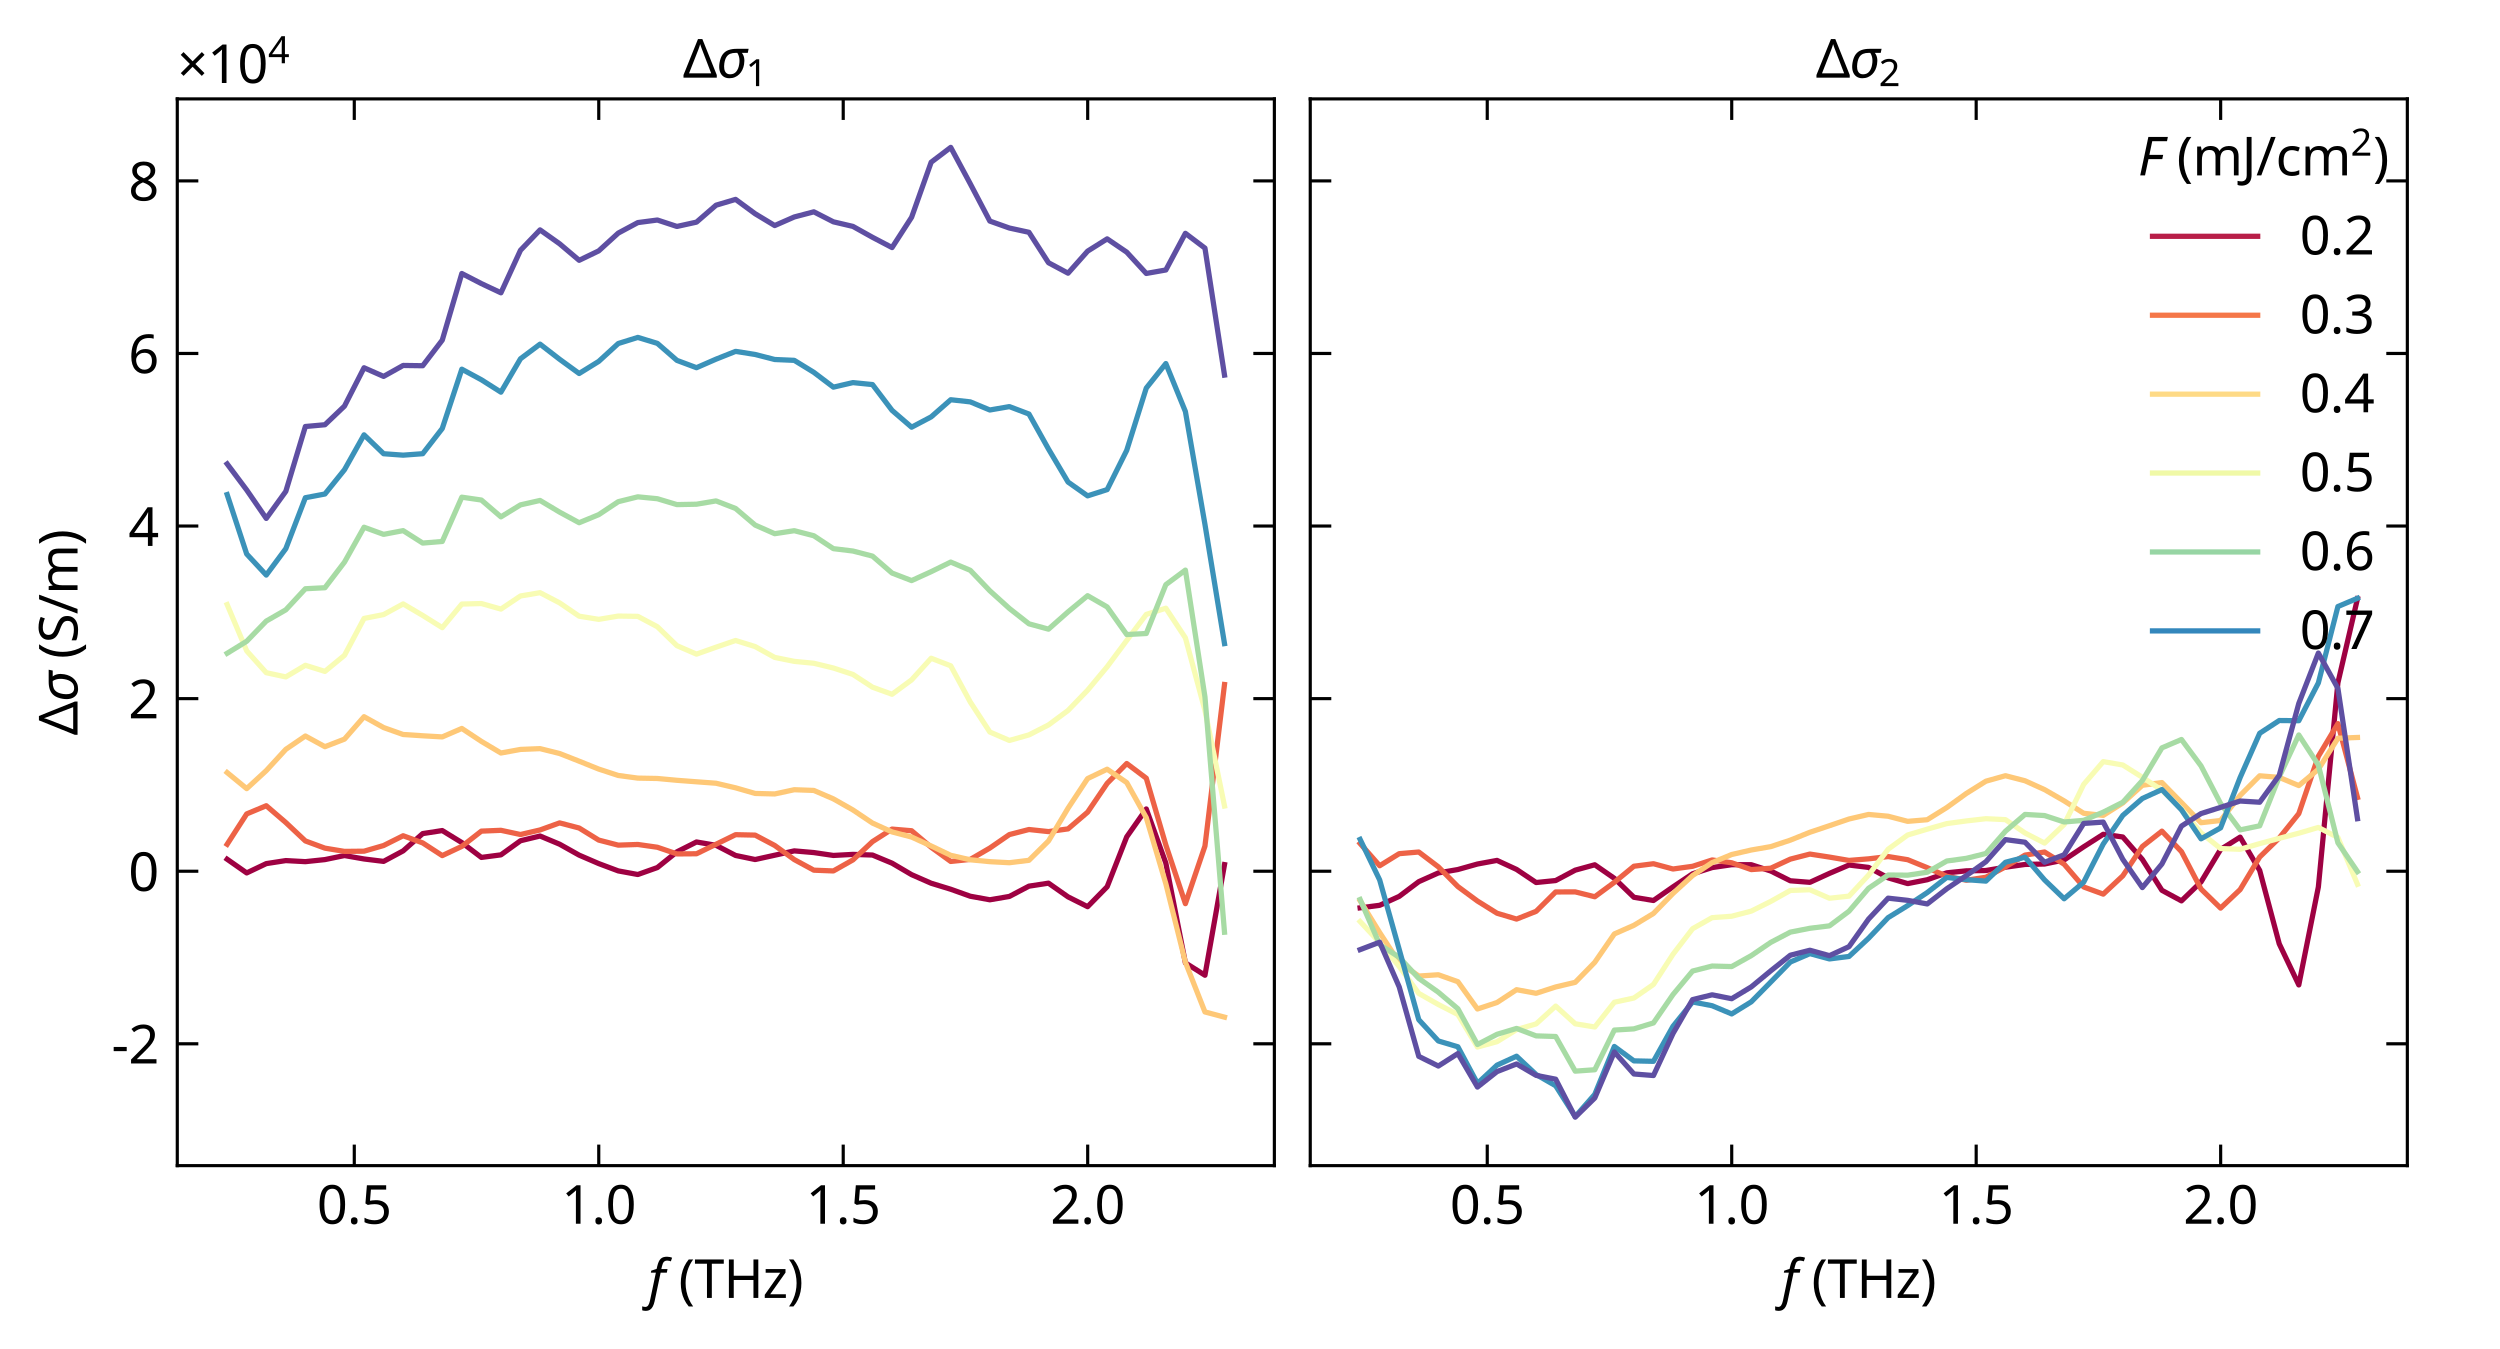 <?xml version="1.0" encoding="utf-8" standalone="no"?>
<!DOCTYPE svg PUBLIC "-//W3C//DTD SVG 1.1//EN"
  "http://www.w3.org/Graphics/SVG/1.1/DTD/svg11.dtd">
<svg xmlns:xlink="http://www.w3.org/1999/xlink" width="475.23pt" height="256.376pt" viewBox="0 0 475.23 256.376" xmlns="http://www.w3.org/2000/svg" version="1.1">
 <defs>
  <style type="text/css">*{stroke-linejoin: round; stroke-linecap: butt}</style>
 </defs>
 <g id="figure_1">
  <g id="patch_1">
   <path d="M -0 256.376 
L 475.23 256.376 
L 475.23 0 
L -0 0 
z
" style="fill: #ffffff"/>
  </g>
  <g id="axes_1">
   <g id="patch_2">
    <path d="M 33.7 221.576 
L 242.247 221.576 
L 242.247 18.8 
L 33.7 18.8 
z
" style="fill: #ffffff"/>
   </g>
   <g id="PolyCollection_1"/>
   <g id="PolyCollection_2"/>
   <g id="PolyCollection_3"/>
   <g id="PolyCollection_4"/>
   <g id="PolyCollection_5"/>
   <g id="PolyCollection_6"/>
   <g id="PolyCollection_7"/>
   <g id="matplotlib.axis_1">
    <g id="xtick_1">
     <g id="line2d_1">
      <defs>
       <path id="mf588aeb8e4" d="M 0 0 
L 0 -4 
" style="stroke: #000000; stroke-width: 0.6"/>
      </defs>
      <g>
       <use xlink:href="#mf588aeb8e4" x="67.346" y="221.576" style="stroke: #000000; stroke-width: 0.6"/>
      </g>
     </g>
     <g id="line2d_2">
      <defs>
       <path id="m8f66fd2e5d" d="M 0 0 
L 0 4 
" style="stroke: #000000; stroke-width: 0.6"/>
      </defs>
      <g>
       <use xlink:href="#m8f66fd2e5d" x="67.346" y="18.8" style="stroke: #000000; stroke-width: 0.6"/>
      </g>
     </g>
     <g id="text_1">
      <!-- $\mathdefault{0.5}$ -->
      <g transform="translate(60.246 232.676) scale(0.1 -0.1)">
       <defs>
        <path id="NotoSans-Regular-30" d="M 3347 2291 
Q 3347 1734 3264 1299 
Q 3181 864 2998 560 
Q 2816 256 2525 96 
Q 2234 -64 1824 -64 
Q 1312 -64 976 217 
Q 640 499 477 1027 
Q 314 1555 314 2291 
Q 314 3034 464 3558 
Q 614 4083 947 4361 
Q 1280 4640 1824 4640 
Q 2336 4640 2675 4361 
Q 3014 4083 3180 3558 
Q 3347 3034 3347 2291 
z
M 877 2291 
Q 877 1664 969 1248 
Q 1062 832 1270 624 
Q 1478 416 1824 416 
Q 2170 416 2378 621 
Q 2586 826 2682 1245 
Q 2778 1664 2778 2291 
Q 2778 2918 2682 3331 
Q 2586 3744 2378 3952 
Q 2170 4160 1824 4160 
Q 1478 4160 1270 3952 
Q 1062 3744 969 3331 
Q 877 2918 877 2291 
z
" transform="scale(0.016)"/>
        <path id="NotoSans-Regular-2e" d="M 461 346 
Q 461 582 576 678 
Q 691 774 851 774 
Q 1018 774 1136 678 
Q 1254 582 1254 346 
Q 1254 115 1136 12 
Q 1018 -90 851 -90 
Q 691 -90 576 12 
Q 461 115 461 346 
z
" transform="scale(0.016)"/>
        <path id="NotoSans-Regular-35" d="M 1760 2803 
Q 2227 2803 2572 2643 
Q 2918 2483 3107 2185 
Q 3296 1888 3296 1459 
Q 3296 986 3091 643 
Q 2886 301 2505 118 
Q 2125 -64 1587 -64 
Q 1235 -64 924 0 
Q 614 64 403 186 
L 403 717 
Q 634 576 963 496 
Q 1293 416 1594 416 
Q 1933 416 2185 521 
Q 2438 627 2579 848 
Q 2720 1069 2720 1402 
Q 2720 1850 2445 2090 
Q 2170 2330 1574 2330 
Q 1395 2330 1164 2298 
Q 934 2266 794 2234 
L 512 2413 
L 685 4570 
L 2976 4570 
L 2976 4058 
L 1165 4058 
L 1056 2733 
Q 1165 2752 1350 2777 
Q 1536 2803 1760 2803 
z
" transform="scale(0.016)"/>
       </defs>
       <use xlink:href="#NotoSans-Regular-30" transform="translate(0 0.5)"/>
       <use xlink:href="#NotoSans-Regular-2e" transform="translate(57.2 0.5)"/>
       <use xlink:href="#NotoSans-Regular-35" transform="translate(84 0.5)"/>
      </g>
     </g>
    </g>
    <g id="xtick_2">
     <g id="line2d_3">
      <g>
       <use xlink:href="#mf588aeb8e4" x="113.818" y="221.576" style="stroke: #000000; stroke-width: 0.6"/>
      </g>
     </g>
     <g id="line2d_4">
      <g>
       <use xlink:href="#m8f66fd2e5d" x="113.818" y="18.8" style="stroke: #000000; stroke-width: 0.6"/>
      </g>
     </g>
     <g id="text_2">
      <!-- $\mathdefault{1.0}$ -->
      <g transform="translate(106.718 232.676) scale(0.1 -0.1)">
       <defs>
        <path id="NotoSans-Regular-31" d="M 2272 0 
L 1722 0 
L 1722 3194 
Q 1722 3379 1725 3507 
Q 1728 3635 1734 3747 
Q 1741 3859 1747 3981 
Q 1645 3878 1561 3808 
Q 1478 3738 1350 3629 
L 864 3232 
L 570 3610 
L 1805 4570 
L 2272 4570 
L 2272 0 
z
" transform="scale(0.016)"/>
       </defs>
       <use xlink:href="#NotoSans-Regular-31" transform="translate(0 0.5)"/>
       <use xlink:href="#NotoSans-Regular-2e" transform="translate(57.2 0.5)"/>
       <use xlink:href="#NotoSans-Regular-30" transform="translate(84 0.5)"/>
      </g>
     </g>
    </g>
    <g id="xtick_3">
     <g id="line2d_5">
      <g>
       <use xlink:href="#mf588aeb8e4" x="160.289" y="221.576" style="stroke: #000000; stroke-width: 0.6"/>
      </g>
     </g>
     <g id="line2d_6">
      <g>
       <use xlink:href="#m8f66fd2e5d" x="160.289" y="18.8" style="stroke: #000000; stroke-width: 0.6"/>
      </g>
     </g>
     <g id="text_3">
      <!-- $\mathdefault{1.5}$ -->
      <g transform="translate(153.189 232.676) scale(0.1 -0.1)">
       <use xlink:href="#NotoSans-Regular-31" transform="translate(0 0.594)"/>
       <use xlink:href="#NotoSans-Regular-2e" transform="translate(57.2 0.594)"/>
       <use xlink:href="#NotoSans-Regular-35" transform="translate(84 0.594)"/>
      </g>
     </g>
    </g>
    <g id="xtick_4">
     <g id="line2d_7">
      <g>
       <use xlink:href="#mf588aeb8e4" x="206.761" y="221.576" style="stroke: #000000; stroke-width: 0.6"/>
      </g>
     </g>
     <g id="line2d_8">
      <g>
       <use xlink:href="#m8f66fd2e5d" x="206.761" y="18.8" style="stroke: #000000; stroke-width: 0.6"/>
      </g>
     </g>
     <g id="text_4">
      <!-- $\mathdefault{2.0}$ -->
      <g transform="translate(199.661 232.676) scale(0.1 -0.1)">
       <defs>
        <path id="NotoSans-Regular-32" d="M 3328 0 
L 307 0 
L 307 467 
L 1504 1677 
Q 1850 2022 2086 2291 
Q 2323 2560 2444 2819 
Q 2566 3078 2566 3386 
Q 2566 3763 2342 3958 
Q 2118 4154 1760 4154 
Q 1427 4154 1174 4038 
Q 922 3923 659 3718 
L 358 4096 
Q 538 4250 752 4371 
Q 966 4493 1219 4563 
Q 1472 4634 1760 4634 
Q 2189 4634 2496 4486 
Q 2803 4339 2972 4067 
Q 3142 3795 3142 3418 
Q 3142 3059 2995 2745 
Q 2848 2432 2585 2128 
Q 2323 1824 1971 1478 
L 1018 538 
L 1018 512 
L 3328 512 
L 3328 0 
z
" transform="scale(0.016)"/>
       </defs>
       <use xlink:href="#NotoSans-Regular-32" transform="translate(0 0.5)"/>
       <use xlink:href="#NotoSans-Regular-2e" transform="translate(57.2 0.5)"/>
       <use xlink:href="#NotoSans-Regular-30" transform="translate(84 0.5)"/>
      </g>
     </g>
    </g>
    <g id="text_5">
     <!-- $f$ (THz) -->
     <g transform="translate(123.224 246.776) scale(0.1 -0.1)">
      <defs>
       <path id="NotoSans-Italic-66" d="M -307 -1536 
Q -429 -1536 -531 -1517 
Q -634 -1498 -717 -1472 
L -717 -998 
Q -627 -1024 -544 -1046 
Q -461 -1069 -358 -1069 
Q -128 -1069 0 -880 
Q 128 -691 205 -339 
L 909 3002 
L 314 3002 
L 358 3238 
L 998 3450 
L 1069 3757 
Q 1146 4083 1248 4304 
Q 1350 4525 1488 4656 
Q 1626 4787 1811 4841 
Q 1997 4896 2234 4896 
Q 2394 4896 2563 4861 
Q 2733 4826 2835 4774 
L 2688 4346 
Q 2598 4378 2492 4406 
Q 2387 4435 2259 4435 
Q 2010 4435 1866 4294 
Q 1722 4154 1632 3757 
L 1555 3430 
L 2291 3430 
L 2208 3002 
L 1472 3002 
L 755 -403 
Q 678 -755 547 -1011 
Q 416 -1267 208 -1401 
Q 0 -1536 -307 -1536 
z
" transform="scale(0.016)"/>
       <path id="NotoSans-Regular-20" transform="scale(0.016)"/>
       <path id="NotoSans-Regular-28" d="M 256 1754 
Q 256 2278 355 2777 
Q 454 3277 665 3731 
Q 877 4186 1197 4570 
L 1728 4570 
Q 1280 3968 1053 3245 
Q 826 2522 826 1760 
Q 826 1267 928 780 
Q 1030 294 1228 -157 
Q 1427 -608 1722 -1011 
L 1197 -1011 
Q 877 -634 665 -189 
Q 454 256 355 749 
Q 256 1242 256 1754 
z
" transform="scale(0.016)"/>
       <path id="NotoSans-Regular-54" d="M 2067 0 
L 1491 0 
L 1491 4064 
L 64 4064 
L 64 4570 
L 3488 4570 
L 3488 4064 
L 2067 4064 
L 2067 0 
z
" transform="scale(0.016)"/>
       <path id="NotoSans-Regular-48" d="M 4115 0 
L 3539 0 
L 3539 2131 
L 1197 2131 
L 1197 0 
L 621 0 
L 621 4570 
L 1197 4570 
L 1197 2637 
L 3539 2637 
L 3539 4570 
L 4115 4570 
L 4115 0 
z
" transform="scale(0.016)"/>
       <path id="NotoSans-Regular-7a" d="M 2758 0 
L 250 0 
L 250 371 
L 2093 2995 
L 358 2995 
L 358 3430 
L 2714 3430 
L 2714 3008 
L 896 435 
L 2758 435 
L 2758 0 
z
" transform="scale(0.016)"/>
       <path id="NotoSans-Regular-29" d="M 1664 1754 
Q 1664 1242 1565 749 
Q 1466 256 1258 -189 
Q 1050 -634 723 -1011 
L 198 -1011 
Q 493 -608 691 -157 
Q 890 294 992 780 
Q 1094 1267 1094 1760 
Q 1094 2266 992 2758 
Q 890 3251 691 3712 
Q 493 4173 192 4570 
L 723 4570 
Q 1050 4186 1258 3731 
Q 1466 3277 1565 2777 
Q 1664 2278 1664 1754 
z
" transform="scale(0.016)"/>
      </defs>
      <use xlink:href="#NotoSans-Italic-66" transform="translate(0 0.5)"/>
      <use xlink:href="#NotoSans-Regular-20" transform="translate(31.8 0.5)"/>
      <use xlink:href="#NotoSans-Regular-28" transform="translate(57.8 0.5)"/>
      <use xlink:href="#NotoSans-Regular-54" transform="translate(87.8 0.5)"/>
      <use xlink:href="#NotoSans-Regular-48" transform="translate(143.4 0.5)"/>
      <use xlink:href="#NotoSans-Regular-7a" transform="translate(217.5 0.5)"/>
      <use xlink:href="#NotoSans-Regular-29" transform="translate(264.5 0.5)"/>
     </g>
    </g>
   </g>
   <g id="matplotlib.axis_2">
    <g id="ytick_1">
     <g id="line2d_9">
      <defs>
       <path id="m99f2c21dcb" d="M 0 0 
L 4 0 
" style="stroke: #000000; stroke-width: 0.6"/>
      </defs>
      <g>
       <use xlink:href="#m99f2c21dcb" x="33.7" y="198.419" style="stroke: #000000; stroke-width: 0.6"/>
      </g>
     </g>
     <g id="line2d_10">
      <defs>
       <path id="mcd65e54aea" d="M 0 0 
L -4 0 
" style="stroke: #000000; stroke-width: 0.6"/>
      </defs>
      <g>
       <use xlink:href="#mcd65e54aea" x="242.247" y="198.419" style="stroke: #000000; stroke-width: 0.6"/>
      </g>
     </g>
     <g id="text_6">
      <!-- $\mathdefault{−2}$ -->
      <g transform="translate(21.2 202.219) scale(0.1 -0.1)">
       <defs>
        <path id="NotoSans-Regular-2212" d="M 256 1466 
L 256 1965 
L 1805 1965 
L 1805 1466 
L 256 1466 
z
" transform="scale(0.016)"/>
       </defs>
       <use xlink:href="#NotoSans-Regular-2212" transform="translate(0 0.594)"/>
       <use xlink:href="#NotoSans-Regular-32" transform="translate(32.2 0.594)"/>
      </g>
     </g>
    </g>
    <g id="ytick_2">
     <g id="line2d_11">
      <g>
       <use xlink:href="#m99f2c21dcb" x="33.7" y="165.612" style="stroke: #000000; stroke-width: 0.6"/>
      </g>
     </g>
     <g id="line2d_12">
      <g>
       <use xlink:href="#mcd65e54aea" x="242.247" y="165.612" style="stroke: #000000; stroke-width: 0.6"/>
      </g>
     </g>
     <g id="text_7">
      <!-- $\mathdefault{0}$ -->
      <g transform="translate(24.4 169.412) scale(0.1 -0.1)">
       <use xlink:href="#NotoSans-Regular-30" transform="translate(0 0.5)"/>
      </g>
     </g>
    </g>
    <g id="ytick_3">
     <g id="line2d_13">
      <g>
       <use xlink:href="#m99f2c21dcb" x="33.7" y="132.805" style="stroke: #000000; stroke-width: 0.6"/>
      </g>
     </g>
     <g id="line2d_14">
      <g>
       <use xlink:href="#mcd65e54aea" x="242.247" y="132.805" style="stroke: #000000; stroke-width: 0.6"/>
      </g>
     </g>
     <g id="text_8">
      <!-- $\mathdefault{2}$ -->
      <g transform="translate(24.4 136.605) scale(0.1 -0.1)">
       <use xlink:href="#NotoSans-Regular-32" transform="translate(0 0.594)"/>
      </g>
     </g>
    </g>
    <g id="ytick_4">
     <g id="line2d_15">
      <g>
       <use xlink:href="#m99f2c21dcb" x="33.7" y="99.998" style="stroke: #000000; stroke-width: 0.6"/>
      </g>
     </g>
     <g id="line2d_16">
      <g>
       <use xlink:href="#mcd65e54aea" x="242.247" y="99.998" style="stroke: #000000; stroke-width: 0.6"/>
      </g>
     </g>
     <g id="text_9">
      <!-- $\mathdefault{4}$ -->
      <g transform="translate(24.4 103.798) scale(0.1 -0.1)">
       <defs>
        <path id="NotoSans-Regular-34" d="M 3533 1037 
L 2867 1037 
L 2867 0 
L 2323 0 
L 2323 1037 
L 134 1037 
L 134 1517 
L 2285 4595 
L 2867 4595 
L 2867 1542 
L 3533 1542 
L 3533 1037 
z
M 2323 2982 
Q 2323 3149 2326 3286 
Q 2330 3424 2336 3545 
Q 2342 3667 2345 3779 
Q 2349 3891 2355 3994 
L 2330 3994 
Q 2278 3872 2201 3731 
Q 2125 3590 2054 3494 
L 685 1542 
L 2323 1542 
L 2323 2982 
z
" transform="scale(0.016)"/>
       </defs>
       <use xlink:href="#NotoSans-Regular-34" transform="translate(0 0.203)"/>
      </g>
     </g>
    </g>
    <g id="ytick_5">
     <g id="line2d_17">
      <g>
       <use xlink:href="#m99f2c21dcb" x="33.7" y="67.191" style="stroke: #000000; stroke-width: 0.6"/>
      </g>
     </g>
     <g id="line2d_18">
      <g>
       <use xlink:href="#mcd65e54aea" x="242.247" y="67.191" style="stroke: #000000; stroke-width: 0.6"/>
      </g>
     </g>
     <g id="text_10">
      <!-- $\mathdefault{6}$ -->
      <g transform="translate(24.4 70.991) scale(0.1 -0.1)">
       <defs>
        <path id="NotoSans-Regular-36" d="M 352 1952 
Q 352 2349 406 2733 
Q 461 3117 595 3459 
Q 730 3802 966 4067 
Q 1203 4333 1564 4483 
Q 1926 4634 2445 4634 
Q 2579 4634 2742 4621 
Q 2906 4608 3008 4576 
L 3008 4096 
Q 2893 4134 2749 4153 
Q 2605 4173 2458 4173 
Q 2016 4173 1721 4025 
Q 1427 3878 1257 3622 
Q 1088 3366 1011 3033 
Q 934 2701 915 2323 
L 954 2323 
Q 1050 2477 1197 2598 
Q 1344 2720 1552 2790 
Q 1760 2861 2035 2861 
Q 2432 2861 2729 2697 
Q 3027 2534 3193 2224 
Q 3360 1914 3360 1472 
Q 3360 998 3181 652 
Q 3002 307 2678 121 
Q 2355 -64 1907 -64 
Q 1581 -64 1299 57 
Q 1018 179 803 428 
Q 589 678 470 1059 
Q 352 1440 352 1952 
z
M 1901 410 
Q 2304 410 2553 669 
Q 2803 928 2803 1472 
Q 2803 1907 2582 2163 
Q 2362 2419 1920 2419 
Q 1619 2419 1395 2294 
Q 1171 2170 1046 1978 
Q 922 1786 922 1581 
Q 922 1370 982 1165 
Q 1043 960 1168 787 
Q 1293 614 1475 512 
Q 1658 410 1901 410 
z
" transform="scale(0.016)"/>
       </defs>
       <use xlink:href="#NotoSans-Regular-36" transform="translate(0 0.594)"/>
      </g>
     </g>
    </g>
    <g id="ytick_6">
     <g id="line2d_19">
      <g>
       <use xlink:href="#m99f2c21dcb" x="33.7" y="34.384" style="stroke: #000000; stroke-width: 0.6"/>
      </g>
     </g>
     <g id="line2d_20">
      <g>
       <use xlink:href="#mcd65e54aea" x="242.247" y="34.384" style="stroke: #000000; stroke-width: 0.6"/>
      </g>
     </g>
     <g id="text_11">
      <!-- $\mathdefault{8}$ -->
      <g transform="translate(24.4 38.184) scale(0.1 -0.1)">
       <defs>
        <path id="NotoSans-Regular-38" d="M 1824 4634 
Q 2227 4634 2534 4509 
Q 2842 4384 3018 4141 
Q 3194 3898 3194 3539 
Q 3194 3264 3075 3059 
Q 2957 2854 2758 2697 
Q 2560 2541 2323 2419 
Q 2605 2285 2835 2115 
Q 3066 1946 3203 1722 
Q 3341 1498 3341 1184 
Q 3341 800 3155 521 
Q 2970 243 2634 89 
Q 2298 -64 1843 -64 
Q 1350 -64 1008 83 
Q 666 230 490 502 
Q 314 774 314 1165 
Q 314 1478 445 1708 
Q 576 1939 793 2105 
Q 1011 2272 1261 2387 
Q 1037 2515 854 2678 
Q 672 2842 566 3053 
Q 461 3264 461 3546 
Q 461 3898 640 4138 
Q 819 4378 1126 4506 
Q 1434 4634 1824 4634 
z
M 864 1158 
Q 864 826 1101 605 
Q 1338 384 1830 384 
Q 2298 384 2544 605 
Q 2790 826 2790 1178 
Q 2790 1402 2672 1571 
Q 2554 1741 2339 1875 
Q 2125 2010 1830 2118 
L 1728 2157 
Q 1446 2035 1254 1894 
Q 1062 1754 963 1574 
Q 864 1395 864 1158 
z
M 1818 4179 
Q 1466 4179 1238 4009 
Q 1011 3840 1011 3520 
Q 1011 3283 1123 3123 
Q 1235 2963 1427 2851 
Q 1619 2739 1850 2637 
Q 2074 2733 2250 2848 
Q 2426 2963 2531 3126 
Q 2637 3290 2637 3520 
Q 2637 3840 2413 4009 
Q 2189 4179 1818 4179 
z
" transform="scale(0.016)"/>
       </defs>
       <use xlink:href="#NotoSans-Regular-38" transform="translate(0 0.594)"/>
      </g>
     </g>
    </g>
    <g id="text_12">
     <!-- $\Delta \sigma$ (S/m) -->
     <g transform="translate(14.8 139.788) rotate(-90) scale(0.1 -0.1)">
      <defs>
       <path id="NotoSans-Regular-394" d="M 64 0 
L 64 320 
L 1786 4589 
L 2304 4589 
L 4019 320 
L 4019 0 
L 64 0 
z
M 723 518 
L 3354 518 
L 2285 3309 
Q 2266 3360 2214 3494 
Q 2163 3629 2115 3773 
Q 2067 3917 2042 3994 
Q 2010 3866 1968 3734 
Q 1926 3603 1884 3494 
Q 1843 3386 1818 3309 
L 723 518 
z
" transform="scale(0.016)"/>
       <path id="NotoSans-Italic-3c3" d="M 1517 -64 
Q 1082 -64 787 163 
Q 493 390 377 803 
Q 262 1216 352 1766 
Q 461 2413 733 2774 
Q 1005 3136 1421 3283 
Q 1837 3430 2355 3430 
L 3808 3430 
L 3706 2950 
L 3002 2950 
Q 3200 2714 3270 2374 
Q 3341 2035 3264 1574 
Q 3206 1229 3062 928 
Q 2918 627 2694 406 
Q 2470 186 2176 61 
Q 1882 -64 1517 -64 
z
M 1613 403 
Q 2080 403 2342 729 
Q 2605 1056 2682 1562 
Q 2733 1837 2723 2083 
Q 2714 2330 2650 2547 
Q 2586 2765 2464 2950 
L 2266 2950 
Q 1888 2950 1616 2838 
Q 1344 2726 1171 2457 
Q 998 2189 922 1702 
Q 870 1344 918 1046 
Q 966 749 1136 576 
Q 1306 403 1613 403 
z
" transform="scale(0.016)"/>
       <path id="NotoSans-Regular-53" d="M 3213 1222 
Q 3213 813 3014 528 
Q 2816 243 2448 89 
Q 2080 -64 1581 -64 
Q 1325 -64 1091 -38 
Q 858 -13 666 35 
Q 474 83 326 154 
L 326 704 
Q 557 602 899 518 
Q 1242 435 1606 435 
Q 1946 435 2176 524 
Q 2406 614 2521 780 
Q 2637 947 2637 1171 
Q 2637 1395 2541 1548 
Q 2445 1702 2211 1833 
Q 1978 1965 1562 2112 
Q 1267 2221 1046 2345 
Q 826 2470 678 2630 
Q 531 2790 457 2995 
Q 384 3200 384 3469 
Q 384 3834 569 4093 
Q 755 4352 1084 4493 
Q 1414 4634 1843 4634 
Q 2221 4634 2534 4563 
Q 2848 4493 3104 4378 
L 2925 3885 
Q 2688 3987 2409 4057 
Q 2131 4128 1830 4128 
Q 1542 4128 1350 4045 
Q 1158 3962 1062 3811 
Q 966 3661 966 3462 
Q 966 3232 1062 3078 
Q 1158 2925 1376 2803 
Q 1594 2682 1965 2541 
Q 2368 2394 2646 2224 
Q 2925 2054 3069 1817 
Q 3213 1581 3213 1222 
z
" transform="scale(0.016)"/>
       <path id="NotoSans-Regular-2f" d="M 2317 4570 
L 614 0 
L 64 0 
L 1766 4570 
L 2317 4570 
z
" transform="scale(0.016)"/>
       <path id="NotoSans-Regular-6d" d="M 4307 3494 
Q 4890 3494 5178 3196 
Q 5466 2899 5466 2234 
L 5466 0 
L 4909 0 
L 4909 2208 
Q 4909 2611 4739 2816 
Q 4570 3021 4211 3021 
Q 3712 3021 3497 2733 
Q 3283 2445 3283 1894 
L 3283 0 
L 2726 0 
L 2726 2208 
Q 2726 2477 2649 2659 
Q 2573 2842 2419 2931 
Q 2266 3021 2022 3021 
Q 1677 3021 1478 2877 
Q 1280 2733 1193 2457 
Q 1107 2182 1107 1779 
L 1107 0 
L 544 0 
L 544 3430 
L 998 3430 
L 1082 2963 
L 1114 2963 
Q 1222 3142 1379 3260 
Q 1536 3379 1728 3436 
Q 1920 3494 2125 3494 
Q 2522 3494 2787 3353 
Q 3053 3213 3174 2918 
L 3206 2918 
Q 3379 3213 3676 3353 
Q 3974 3494 4307 3494 
z
" transform="scale(0.016)"/>
      </defs>
      <use xlink:href="#NotoSans-Regular-394" transform="translate(0 0.594)"/>
      <use xlink:href="#NotoSans-Italic-3c3" transform="translate(63.9 0.594)"/>
      <use xlink:href="#NotoSans-Regular-20" transform="translate(119.5 0.594)"/>
      <use xlink:href="#NotoSans-Regular-28" transform="translate(145.5 0.594)"/>
      <use xlink:href="#NotoSans-Regular-53" transform="translate(175.5 0.594)"/>
      <use xlink:href="#NotoSans-Regular-2f" transform="translate(230.4 0.594)"/>
      <use xlink:href="#NotoSans-Regular-6d" transform="translate(267.6 0.594)"/>
      <use xlink:href="#NotoSans-Regular-29" transform="translate(361.1 0.594)"/>
     </g>
    </g>
    <g id="text_13">
     <!-- $\times\mathdefault{10^{4}}\mathdefault{}$ -->
     <g transform="translate(33.7 15.8) scale(0.1 -0.1)">
      <defs>
       <path id="NotoSans-Regular-d7" d="M 2918 3674 
L 3238 3347 
L 2150 2259 
L 3232 1171 
L 2912 845 
L 1818 1926 
L 749 845 
L 416 1171 
L 1498 2259 
L 410 3341 
L 742 3674 
L 1824 2579 
L 2918 3674 
z
" transform="scale(0.016)"/>
      </defs>
      <use xlink:href="#NotoSans-Regular-d7" transform="translate(0 0.227)"/>
      <use xlink:href="#NotoSans-Regular-31" transform="translate(57.2 0.227)"/>
      <use xlink:href="#NotoSans-Regular-30" transform="translate(114.4 0.227)"/>
      <use xlink:href="#NotoSans-Regular-34" transform="translate(172.538 37.742) scale(0.7)"/>
     </g>
    </g>
   </g>
   <g id="line2d_21">
    <path d="M 43.179 163.335 
L 46.897 165.936 
L 50.614 164.166 
L 54.332 163.59 
L 58.049 163.794 
L 61.767 163.401 
L 65.484 162.632 
L 69.201 163.284 
L 72.919 163.743 
L 76.636 161.745 
L 80.354 158.458 
L 84.071 157.883 
L 87.788 160.166 
L 91.506 162.988 
L 95.223 162.501 
L 98.941 159.82 
L 102.658 158.919 
L 106.376 160.475 
L 110.093 162.556 
L 113.81 164.16 
L 117.528 165.553 
L 121.245 166.238 
L 124.963 164.915 
L 128.68 161.925 
L 132.398 160.053 
L 136.115 160.687 
L 139.832 162.617 
L 143.55 163.389 
L 147.267 162.57 
L 150.985 161.746 
L 154.702 162.067 
L 158.42 162.613 
L 162.137 162.411 
L 165.854 162.535 
L 169.572 164.082 
L 173.289 166.266 
L 177.007 167.898 
L 180.724 169.038 
L 184.441 170.367 
L 188.159 171.042 
L 191.876 170.405 
L 195.594 168.451 
L 199.311 167.882 
L 203.029 170.49 
L 206.746 172.352 
L 210.463 168.559 
L 214.181 159.08 
L 217.898 153.779 
L 221.616 164.07 
L 225.333 183.038 
L 229.051 185.383 
L 232.768 164.357 
" clip-path="url(#pd113f4815e)" style="fill: none; stroke: #9e0142; stroke-linecap: square"/>
   </g>
   <g id="line2d_22">
    <path d="M 43.179 160.491 
L 46.897 154.718 
L 50.614 153.163 
L 54.332 156.359 
L 58.049 159.856 
L 61.767 161.228 
L 65.484 161.844 
L 69.201 161.804 
L 72.919 160.728 
L 76.636 158.869 
L 80.354 160.23 
L 84.071 162.644 
L 87.788 160.892 
L 91.506 157.99 
L 95.223 157.836 
L 98.941 158.635 
L 102.658 157.768 
L 106.376 156.426 
L 110.093 157.4 
L 113.81 159.694 
L 117.528 160.655 
L 121.245 160.527 
L 124.963 161.057 
L 128.68 162.324 
L 132.398 162.294 
L 136.115 160.484 
L 139.832 158.666 
L 143.55 158.749 
L 147.267 160.714 
L 150.985 163.4 
L 154.702 165.415 
L 158.42 165.559 
L 162.137 163.46 
L 165.854 159.986 
L 169.572 157.604 
L 173.289 157.918 
L 177.007 161.058 
L 180.724 163.753 
L 184.441 163.37 
L 188.159 161.208 
L 191.876 158.646 
L 195.594 157.683 
L 199.311 158.081 
L 203.029 157.564 
L 206.746 154.39 
L 210.463 148.909 
L 214.181 145.139 
L 217.898 147.934 
L 221.616 160.62 
L 225.333 171.775 
L 229.051 160.828 
L 232.768 130.12 
" clip-path="url(#pd113f4815e)" style="fill: none; stroke: #ed6246; stroke-linecap: square"/>
   </g>
   <g id="line2d_23">
    <path d="M 43.179 146.859 
L 46.897 149.912 
L 50.614 146.489 
L 54.332 142.442 
L 58.049 139.909 
L 61.767 141.94 
L 65.484 140.502 
L 69.201 136.239 
L 72.919 138.304 
L 76.636 139.623 
L 80.354 139.867 
L 84.071 140.081 
L 87.788 138.472 
L 91.506 140.931 
L 95.223 143.143 
L 98.941 142.46 
L 102.658 142.309 
L 106.376 143.235 
L 110.093 144.699 
L 113.81 146.194 
L 117.528 147.413 
L 121.245 147.913 
L 124.963 147.984 
L 128.68 148.329 
L 132.398 148.612 
L 136.115 148.888 
L 139.832 149.76 
L 143.55 150.828 
L 147.267 150.924 
L 150.985 150.12 
L 154.702 150.255 
L 158.42 151.862 
L 162.137 153.969 
L 165.854 156.462 
L 169.572 158.143 
L 173.289 159.119 
L 177.007 160.816 
L 180.724 162.588 
L 184.441 163.44 
L 188.159 163.796 
L 191.876 163.997 
L 195.594 163.538 
L 199.311 159.864 
L 203.029 153.632 
L 206.746 148 
L 210.463 146.221 
L 214.181 148.757 
L 217.898 155.433 
L 221.616 167.994 
L 225.333 182.912 
L 229.051 192.363 
L 232.768 193.351 
" clip-path="url(#pd113f4815e)" style="fill: none; stroke: #fec877; stroke-linecap: square"/>
   </g>
   <g id="line2d_24">
    <path d="M 43.179 114.927 
L 46.897 123.728 
L 50.614 127.875 
L 54.332 128.676 
L 58.049 126.466 
L 61.767 127.629 
L 65.484 124.569 
L 69.201 117.56 
L 72.919 116.828 
L 76.636 114.801 
L 80.354 116.988 
L 84.071 119.313 
L 87.788 114.829 
L 91.506 114.728 
L 95.223 115.781 
L 98.941 113.29 
L 102.658 112.664 
L 106.376 114.6 
L 110.093 117.131 
L 113.81 117.734 
L 117.528 117.109 
L 121.245 117.165 
L 124.963 119.139 
L 128.68 122.737 
L 132.398 124.344 
L 136.115 123.026 
L 139.832 121.753 
L 143.55 122.91 
L 147.267 124.97 
L 150.985 125.72 
L 154.702 126.081 
L 158.42 126.983 
L 162.137 128.204 
L 165.854 130.629 
L 169.572 131.975 
L 173.289 129.235 
L 177.007 125.128 
L 180.724 126.566 
L 184.441 133.449 
L 188.159 139.15 
L 191.876 140.755 
L 195.594 139.698 
L 199.311 137.804 
L 203.029 135.053 
L 206.746 131.202 
L 210.463 126.743 
L 214.181 121.745 
L 217.898 116.797 
L 221.616 115.617 
L 225.333 121.252 
L 229.051 135.045 
L 232.768 153.21 
" clip-path="url(#pd113f4815e)" style="fill: none; stroke: #f8fcb4; stroke-linecap: square"/>
   </g>
   <g id="line2d_25">
    <path d="M 43.179 124.186 
L 46.897 121.897 
L 50.614 118.06 
L 54.332 115.925 
L 58.049 111.916 
L 61.767 111.723 
L 65.484 106.854 
L 69.201 100.222 
L 72.919 101.578 
L 76.636 100.868 
L 80.354 103.233 
L 84.071 102.928 
L 87.788 94.51 
L 91.506 95.051 
L 95.223 98.249 
L 98.941 95.973 
L 102.658 95.131 
L 106.376 97.352 
L 110.093 99.366 
L 113.81 97.835 
L 117.528 95.365 
L 121.245 94.443 
L 124.963 94.804 
L 128.68 95.922 
L 132.398 95.847 
L 136.115 95.22 
L 139.832 96.658 
L 143.55 99.815 
L 147.267 101.451 
L 150.985 100.882 
L 154.702 101.84 
L 158.42 104.296 
L 162.137 104.747 
L 165.854 105.712 
L 169.572 108.935 
L 173.289 110.365 
L 177.007 108.67 
L 180.724 106.847 
L 184.441 108.411 
L 188.159 112.303 
L 191.876 115.664 
L 195.594 118.583 
L 199.311 119.597 
L 203.029 116.31 
L 206.746 113.237 
L 210.463 115.375 
L 214.181 120.622 
L 217.898 120.424 
L 221.616 111.137 
L 225.333 108.375 
L 229.051 132.466 
L 232.768 177.209 
" clip-path="url(#pd113f4815e)" style="fill: none; stroke: #a7dba4; stroke-linecap: square"/>
   </g>
   <g id="line2d_26">
    <path d="M 43.179 94.017 
L 46.897 105.317 
L 50.614 109.315 
L 54.332 104.292 
L 58.049 94.61 
L 61.767 93.907 
L 65.484 89.29 
L 69.201 82.662 
L 72.919 86.25 
L 76.636 86.522 
L 80.354 86.246 
L 84.071 81.45 
L 87.788 70.18 
L 91.506 72.191 
L 95.223 74.546 
L 98.941 68.198 
L 102.658 65.419 
L 106.376 68.293 
L 110.093 70.998 
L 113.81 68.7 
L 117.528 65.299 
L 121.245 64.139 
L 124.963 65.271 
L 128.68 68.506 
L 132.398 69.896 
L 136.115 68.272 
L 139.832 66.792 
L 143.55 67.383 
L 147.267 68.338 
L 150.985 68.499 
L 154.702 70.778 
L 158.42 73.592 
L 162.137 72.73 
L 165.854 73.104 
L 169.572 78.007 
L 173.289 81.207 
L 177.007 79.245 
L 180.724 75.986 
L 184.441 76.394 
L 188.159 77.937 
L 191.876 77.293 
L 195.594 78.7 
L 199.311 85.356 
L 203.029 91.638 
L 206.746 94.259 
L 210.463 93.07 
L 214.181 85.605 
L 217.898 73.772 
L 221.616 69.11 
L 225.333 78.226 
L 229.051 99.679 
L 232.768 122.343 
" clip-path="url(#pd113f4815e)" style="fill: none; stroke: #3b92b9; stroke-linecap: square"/>
   </g>
   <g id="line2d_27">
    <path d="M 43.179 88.184 
L 46.897 93.147 
L 50.614 98.544 
L 54.332 93.401 
L 58.049 81.076 
L 61.767 80.739 
L 65.484 77.193 
L 69.201 69.911 
L 72.919 71.55 
L 76.636 69.469 
L 80.354 69.523 
L 84.071 64.657 
L 87.788 51.992 
L 91.506 53.91 
L 95.223 55.66 
L 98.941 47.572 
L 102.658 43.701 
L 106.376 46.339 
L 110.093 49.48 
L 113.81 47.692 
L 117.528 44.307 
L 121.245 42.312 
L 124.963 41.824 
L 128.68 43.046 
L 132.398 42.226 
L 136.115 39.005 
L 139.832 37.902 
L 143.55 40.634 
L 147.267 42.876 
L 150.985 41.244 
L 154.702 40.265 
L 158.42 42.167 
L 162.137 43.038 
L 165.854 45.109 
L 169.572 47.059 
L 173.289 41.301 
L 177.007 30.837 
L 180.724 28.017 
L 184.441 34.936 
L 188.159 42.025 
L 191.876 43.348 
L 195.594 44.158 
L 199.311 49.943 
L 203.029 51.93 
L 206.746 47.742 
L 210.463 45.407 
L 214.181 47.932 
L 217.898 51.98 
L 221.616 51.322 
L 225.333 44.356 
L 229.051 47.164 
L 232.768 71.304 
" clip-path="url(#pd113f4815e)" style="fill: none; stroke: #5e4fa2; stroke-linecap: square"/>
   </g>
   <g id="line2d_28"/>
   <g id="line2d_29"/>
   <g id="line2d_30"/>
   <g id="line2d_31"/>
   <g id="line2d_32"/>
   <g id="line2d_33"/>
   <g id="patch_3">
    <path d="M 33.7 221.576 
L 33.7 18.8 
" style="fill: none; stroke: #000000; stroke-width: 0.6; stroke-linejoin: miter; stroke-linecap: square"/>
   </g>
   <g id="patch_4">
    <path d="M 242.247 221.576 
L 242.247 18.8 
" style="fill: none; stroke: #000000; stroke-width: 0.6; stroke-linejoin: miter; stroke-linecap: square"/>
   </g>
   <g id="patch_5">
    <path d="M 33.7 221.576 
L 242.247 221.576 
" style="fill: none; stroke: #000000; stroke-width: 0.6; stroke-linejoin: miter; stroke-linecap: square"/>
   </g>
   <g id="patch_6">
    <path d="M 33.7 18.8 
L 242.247 18.8 
" style="fill: none; stroke: #000000; stroke-width: 0.6; stroke-linejoin: miter; stroke-linecap: square"/>
   </g>
   <g id="text_14">
    <!-- $\Delta\sigma_1$ -->
    <g transform="translate(129.824 14.8) scale(0.1 -0.1)">
     <use xlink:href="#NotoSans-Regular-394" transform="translate(0 0.297)"/>
     <use xlink:href="#NotoSans-Italic-3c3" transform="translate(63.9 0.297)"/>
     <use xlink:href="#NotoSans-Regular-31" transform="translate(119.5 -15.781) scale(0.7)"/>
    </g>
   </g>
  </g>
  <g id="axes_2">
   <g id="patch_7">
    <path d="M 249.068 221.576 
L 457.615 221.576 
L 457.615 18.8 
L 249.068 18.8 
z
" style="fill: #ffffff"/>
   </g>
   <g id="PolyCollection_8"/>
   <g id="PolyCollection_9"/>
   <g id="PolyCollection_10"/>
   <g id="PolyCollection_11"/>
   <g id="PolyCollection_12"/>
   <g id="PolyCollection_13"/>
   <g id="PolyCollection_14"/>
   <g id="matplotlib.axis_3">
    <g id="xtick_5">
     <g id="line2d_34">
      <g>
       <use xlink:href="#mf588aeb8e4" x="282.714" y="221.576" style="stroke: #000000; stroke-width: 0.6"/>
      </g>
     </g>
     <g id="line2d_35">
      <g>
       <use xlink:href="#m8f66fd2e5d" x="282.714" y="18.8" style="stroke: #000000; stroke-width: 0.6"/>
      </g>
     </g>
     <g id="text_15">
      <!-- $\mathdefault{0.5}$ -->
      <g transform="translate(275.614 232.676) scale(0.1 -0.1)">
       <use xlink:href="#NotoSans-Regular-30" transform="translate(0 0.5)"/>
       <use xlink:href="#NotoSans-Regular-2e" transform="translate(57.2 0.5)"/>
       <use xlink:href="#NotoSans-Regular-35" transform="translate(84 0.5)"/>
      </g>
     </g>
    </g>
    <g id="xtick_6">
     <g id="line2d_36">
      <g>
       <use xlink:href="#mf588aeb8e4" x="329.186" y="221.576" style="stroke: #000000; stroke-width: 0.6"/>
      </g>
     </g>
     <g id="line2d_37">
      <g>
       <use xlink:href="#m8f66fd2e5d" x="329.186" y="18.8" style="stroke: #000000; stroke-width: 0.6"/>
      </g>
     </g>
     <g id="text_16">
      <!-- $\mathdefault{1.0}$ -->
      <g transform="translate(322.086 232.676) scale(0.1 -0.1)">
       <use xlink:href="#NotoSans-Regular-31" transform="translate(0 0.5)"/>
       <use xlink:href="#NotoSans-Regular-2e" transform="translate(57.2 0.5)"/>
       <use xlink:href="#NotoSans-Regular-30" transform="translate(84 0.5)"/>
      </g>
     </g>
    </g>
    <g id="xtick_7">
     <g id="line2d_38">
      <g>
       <use xlink:href="#mf588aeb8e4" x="375.657" y="221.576" style="stroke: #000000; stroke-width: 0.6"/>
      </g>
     </g>
     <g id="line2d_39">
      <g>
       <use xlink:href="#m8f66fd2e5d" x="375.657" y="18.8" style="stroke: #000000; stroke-width: 0.6"/>
      </g>
     </g>
     <g id="text_17">
      <!-- $\mathdefault{1.5}$ -->
      <g transform="translate(368.557 232.676) scale(0.1 -0.1)">
       <use xlink:href="#NotoSans-Regular-31" transform="translate(0 0.594)"/>
       <use xlink:href="#NotoSans-Regular-2e" transform="translate(57.2 0.594)"/>
       <use xlink:href="#NotoSans-Regular-35" transform="translate(84 0.594)"/>
      </g>
     </g>
    </g>
    <g id="xtick_8">
     <g id="line2d_40">
      <g>
       <use xlink:href="#mf588aeb8e4" x="422.129" y="221.576" style="stroke: #000000; stroke-width: 0.6"/>
      </g>
     </g>
     <g id="line2d_41">
      <g>
       <use xlink:href="#m8f66fd2e5d" x="422.129" y="18.8" style="stroke: #000000; stroke-width: 0.6"/>
      </g>
     </g>
     <g id="text_18">
      <!-- $\mathdefault{2.0}$ -->
      <g transform="translate(415.029 232.676) scale(0.1 -0.1)">
       <use xlink:href="#NotoSans-Regular-32" transform="translate(0 0.5)"/>
       <use xlink:href="#NotoSans-Regular-2e" transform="translate(57.2 0.5)"/>
       <use xlink:href="#NotoSans-Regular-30" transform="translate(84 0.5)"/>
      </g>
     </g>
    </g>
    <g id="text_19">
     <!-- $f$ (THz) -->
     <g transform="translate(338.591 246.776) scale(0.1 -0.1)">
      <use xlink:href="#NotoSans-Italic-66" transform="translate(0 0.5)"/>
      <use xlink:href="#NotoSans-Regular-20" transform="translate(31.8 0.5)"/>
      <use xlink:href="#NotoSans-Regular-28" transform="translate(57.8 0.5)"/>
      <use xlink:href="#NotoSans-Regular-54" transform="translate(87.8 0.5)"/>
      <use xlink:href="#NotoSans-Regular-48" transform="translate(143.4 0.5)"/>
      <use xlink:href="#NotoSans-Regular-7a" transform="translate(217.5 0.5)"/>
      <use xlink:href="#NotoSans-Regular-29" transform="translate(264.5 0.5)"/>
     </g>
    </g>
   </g>
   <g id="matplotlib.axis_4">
    <g id="ytick_7">
     <g id="line2d_42">
      <g>
       <use xlink:href="#m99f2c21dcb" x="249.068" y="198.419" style="stroke: #000000; stroke-width: 0.6"/>
      </g>
     </g>
     <g id="line2d_43">
      <g>
       <use xlink:href="#mcd65e54aea" x="457.615" y="198.419" style="stroke: #000000; stroke-width: 0.6"/>
      </g>
     </g>
    </g>
    <g id="ytick_8">
     <g id="line2d_44">
      <g>
       <use xlink:href="#m99f2c21dcb" x="249.068" y="165.612" style="stroke: #000000; stroke-width: 0.6"/>
      </g>
     </g>
     <g id="line2d_45">
      <g>
       <use xlink:href="#mcd65e54aea" x="457.615" y="165.612" style="stroke: #000000; stroke-width: 0.6"/>
      </g>
     </g>
    </g>
    <g id="ytick_9">
     <g id="line2d_46">
      <g>
       <use xlink:href="#m99f2c21dcb" x="249.068" y="132.805" style="stroke: #000000; stroke-width: 0.6"/>
      </g>
     </g>
     <g id="line2d_47">
      <g>
       <use xlink:href="#mcd65e54aea" x="457.615" y="132.805" style="stroke: #000000; stroke-width: 0.6"/>
      </g>
     </g>
    </g>
    <g id="ytick_10">
     <g id="line2d_48">
      <g>
       <use xlink:href="#m99f2c21dcb" x="249.068" y="99.998" style="stroke: #000000; stroke-width: 0.6"/>
      </g>
     </g>
     <g id="line2d_49">
      <g>
       <use xlink:href="#mcd65e54aea" x="457.615" y="99.998" style="stroke: #000000; stroke-width: 0.6"/>
      </g>
     </g>
    </g>
    <g id="ytick_11">
     <g id="line2d_50">
      <g>
       <use xlink:href="#m99f2c21dcb" x="249.068" y="67.191" style="stroke: #000000; stroke-width: 0.6"/>
      </g>
     </g>
     <g id="line2d_51">
      <g>
       <use xlink:href="#mcd65e54aea" x="457.615" y="67.191" style="stroke: #000000; stroke-width: 0.6"/>
      </g>
     </g>
    </g>
    <g id="ytick_12">
     <g id="line2d_52">
      <g>
       <use xlink:href="#m99f2c21dcb" x="249.068" y="34.384" style="stroke: #000000; stroke-width: 0.6"/>
      </g>
     </g>
     <g id="line2d_53">
      <g>
       <use xlink:href="#mcd65e54aea" x="457.615" y="34.384" style="stroke: #000000; stroke-width: 0.6"/>
      </g>
     </g>
    </g>
   </g>
   <g id="line2d_54">
    <path d="M 258.547 172.572 
L 262.265 172.089 
L 265.982 170.395 
L 269.699 167.598 
L 273.417 165.936 
L 277.134 165.29 
L 280.852 164.243 
L 284.569 163.556 
L 288.286 165.271 
L 292.004 167.761 
L 295.721 167.385 
L 299.439 165.409 
L 303.156 164.388 
L 306.874 166.963 
L 310.591 170.564 
L 314.308 171.176 
L 318.026 168.588 
L 321.743 166.104 
L 325.461 164.918 
L 329.178 164.372 
L 332.896 164.375 
L 336.613 165.573 
L 340.33 167.431 
L 344.048 167.724 
L 347.765 166.024 
L 351.483 164.436 
L 355.2 164.891 
L 358.917 166.867 
L 362.635 167.964 
L 366.352 167.233 
L 370.07 165.917 
L 373.787 165.538 
L 377.505 165.478 
L 381.222 164.847 
L 384.939 164.323 
L 388.657 164.241 
L 392.374 163.472 
L 396.092 160.971 
L 399.809 158.592 
L 403.527 159.103 
L 407.244 163.374 
L 410.961 169.243 
L 414.679 171.248 
L 418.396 167.654 
L 422.114 161.477 
L 425.831 159.135 
L 429.549 165.459 
L 433.266 179.418 
L 436.983 187.225 
L 440.701 168.613 
L 444.418 129.792 
L 448.136 113.811 
" clip-path="url(#pfbfd1e2e17)" style="fill: none; stroke: #9e0142; stroke-linecap: square"/>
   </g>
   <g id="line2d_55">
    <path d="M 258.547 160.342 
L 262.265 164.57 
L 265.982 162.274 
L 269.699 161.961 
L 273.417 164.781 
L 277.134 168.533 
L 280.852 171.278 
L 284.569 173.596 
L 288.286 174.707 
L 292.004 173.237 
L 295.721 169.553 
L 299.439 169.542 
L 303.156 170.466 
L 306.874 167.725 
L 310.591 164.665 
L 314.308 164.188 
L 318.026 165.19 
L 321.743 164.677 
L 325.461 163.47 
L 329.178 164.003 
L 332.896 165.301 
L 336.613 165.039 
L 340.33 163.313 
L 344.048 162.352 
L 347.765 162.925 
L 351.483 163.559 
L 355.2 163.26 
L 358.917 162.822 
L 362.635 163.421 
L 366.352 164.937 
L 370.07 166.576 
L 373.787 167.322 
L 377.505 166.76 
L 381.222 164.784 
L 384.939 162.549 
L 388.657 161.962 
L 392.374 164.273 
L 396.092 168.607 
L 399.809 169.965 
L 403.527 166.491 
L 407.244 160.916 
L 410.961 157.995 
L 414.679 161.887 
L 418.396 168.999 
L 422.114 172.622 
L 425.831 169.102 
L 429.549 162.912 
L 433.266 159.291 
L 436.983 154.662 
L 440.701 143.76 
L 444.418 137.555 
L 448.136 151.586 
" clip-path="url(#pfbfd1e2e17)" style="fill: none; stroke: #ed6246; stroke-linecap: square"/>
   </g>
   <g id="line2d_56">
    <path d="M 258.547 171.222 
L 262.265 177.273 
L 265.982 182.982 
L 269.699 185.539 
L 273.417 185.293 
L 277.134 186.611 
L 280.852 191.8 
L 284.569 190.57 
L 288.286 188.132 
L 292.004 188.816 
L 295.721 187.614 
L 299.439 186.733 
L 303.156 182.924 
L 306.874 177.532 
L 310.591 175.893 
L 314.308 173.641 
L 318.026 169.832 
L 321.743 166.436 
L 325.461 163.976 
L 329.178 162.437 
L 332.896 161.58 
L 336.613 160.934 
L 340.33 159.703 
L 344.048 158.206 
L 347.765 156.957 
L 351.483 155.688 
L 355.2 154.82 
L 358.917 155.158 
L 362.635 156.131 
L 366.352 155.823 
L 370.07 153.508 
L 373.787 150.824 
L 377.505 148.5 
L 381.222 147.455 
L 384.939 148.419 
L 388.657 150.102 
L 392.374 152.238 
L 396.092 154.6 
L 399.809 155.004 
L 403.527 152.638 
L 407.244 149.279 
L 410.961 148.758 
L 414.679 152.558 
L 418.396 156.391 
L 422.114 155.972 
L 425.831 151.202 
L 429.549 147.472 
L 433.266 147.779 
L 436.983 149.331 
L 440.701 146.239 
L 444.418 140.337 
L 448.136 140.186 
" clip-path="url(#pfbfd1e2e17)" style="fill: none; stroke: #fec877; stroke-linecap: square"/>
   </g>
   <g id="line2d_57">
    <path d="M 258.547 175.177 
L 262.265 179.182 
L 265.982 183.728 
L 269.699 188.84 
L 273.417 190.95 
L 277.134 192.848 
L 280.852 199.037 
L 284.569 198.015 
L 288.286 195.719 
L 292.004 194.636 
L 295.721 191.251 
L 299.439 194.615 
L 303.156 195.224 
L 306.874 190.516 
L 310.591 189.715 
L 314.308 187.132 
L 318.026 181.392 
L 321.743 176.543 
L 325.461 174.436 
L 329.178 174.17 
L 332.896 173.195 
L 336.613 171.347 
L 340.33 169.268 
L 344.048 169.133 
L 347.765 170.75 
L 351.483 170.346 
L 355.2 166.344 
L 358.917 161.433 
L 362.635 158.726 
L 366.352 157.618 
L 370.07 156.56 
L 373.787 156.053 
L 377.505 155.628 
L 381.222 155.805 
L 384.939 158.346 
L 388.657 160.264 
L 392.374 156.743 
L 396.092 149.101 
L 399.809 144.776 
L 403.527 145.42 
L 407.244 147.761 
L 410.961 150.191 
L 414.679 153.786 
L 418.396 158.313 
L 422.114 161.304 
L 425.831 161.444 
L 429.549 160.364 
L 433.266 159.364 
L 436.983 158.384 
L 440.701 157.292 
L 444.418 159.196 
L 448.136 168.098 
" clip-path="url(#pfbfd1e2e17)" style="fill: none; stroke: #f8fcb4; stroke-linecap: square"/>
   </g>
   <g id="line2d_58">
    <path d="M 258.547 170.981 
L 262.265 179.56 
L 265.982 181.972 
L 269.699 185.985 
L 273.417 188.615 
L 277.134 191.76 
L 280.852 198.549 
L 284.569 196.614 
L 288.286 195.498 
L 292.004 196.912 
L 295.721 197.031 
L 299.439 203.616 
L 303.156 203.351 
L 306.874 195.808 
L 310.591 195.581 
L 314.308 194.453 
L 318.026 189.051 
L 321.743 184.59 
L 325.461 183.636 
L 329.178 183.737 
L 332.896 181.659 
L 336.613 179.134 
L 340.33 177.189 
L 344.048 176.457 
L 347.765 175.998 
L 351.483 173.211 
L 355.2 168.855 
L 358.917 166.333 
L 362.635 166.362 
L 366.352 165.802 
L 370.07 163.669 
L 373.787 163.162 
L 377.505 162.241 
L 381.222 158.011 
L 384.939 154.816 
L 388.657 155.031 
L 392.374 156.25 
L 396.092 155.942 
L 399.809 154.382 
L 403.527 152.505 
L 407.244 148.383 
L 410.961 142.162 
L 414.679 140.572 
L 418.396 145.591 
L 422.114 152.736 
L 425.831 157.757 
L 429.549 156.982 
L 433.266 147.667 
L 436.983 139.71 
L 440.701 145.422 
L 444.418 160.212 
L 448.136 165.688 
" clip-path="url(#pfbfd1e2e17)" style="fill: none; stroke: #a7dba4; stroke-linecap: square"/>
   </g>
   <g id="line2d_59">
    <path d="M 258.547 159.562 
L 262.265 167.274 
L 265.982 180.499 
L 269.699 193.838 
L 273.417 197.879 
L 277.134 198.987 
L 280.852 205.941 
L 284.569 202.476 
L 288.286 200.778 
L 292.004 204.263 
L 295.721 206.397 
L 299.439 212.26 
L 303.156 208.025 
L 306.874 198.927 
L 310.591 201.663 
L 314.308 201.749 
L 318.026 195.082 
L 321.743 190.467 
L 325.461 191.179 
L 329.178 192.74 
L 332.896 190.443 
L 336.613 186.671 
L 340.33 182.872 
L 344.048 181.279 
L 347.765 182.285 
L 351.483 181.813 
L 355.2 178.349 
L 358.917 174.435 
L 362.635 172.141 
L 366.352 169.667 
L 370.07 166.79 
L 373.787 167.216 
L 377.505 167.492 
L 381.222 163.912 
L 384.939 162.948 
L 388.657 167.269 
L 392.374 170.846 
L 396.092 167.696 
L 399.809 160.44 
L 403.527 155.002 
L 407.244 151.786 
L 410.961 150.092 
L 414.679 153.944 
L 418.396 159.449 
L 422.114 157.37 
L 425.831 147.797 
L 429.549 139.39 
L 433.266 136.965 
L 436.983 136.999 
L 440.701 129.82 
L 444.418 115.295 
L 448.136 113.725 
" clip-path="url(#pfbfd1e2e17)" style="fill: none; stroke: #3b92b9; stroke-linecap: square"/>
   </g>
   <g id="line2d_60">
    <path d="M 258.547 180.518 
L 262.265 179.102 
L 265.982 187.613 
L 269.699 200.805 
L 273.417 202.646 
L 277.134 200.274 
L 280.852 206.641 
L 284.569 203.704 
L 288.286 202.251 
L 292.004 204.419 
L 295.721 205.145 
L 299.439 212.359 
L 303.156 208.71 
L 306.874 199.977 
L 310.591 204.155 
L 314.308 204.449 
L 318.026 196.454 
L 321.743 190.019 
L 325.461 189.105 
L 329.178 189.846 
L 332.896 187.604 
L 336.613 184.537 
L 340.33 181.579 
L 344.048 180.633 
L 347.765 181.663 
L 351.483 179.95 
L 355.2 174.706 
L 358.917 170.734 
L 362.635 171.149 
L 366.352 171.831 
L 370.07 168.943 
L 373.787 166.436 
L 377.505 163.803 
L 381.222 159.603 
L 384.939 160.102 
L 388.657 163.913 
L 392.374 162.483 
L 396.092 156.529 
L 399.809 156.274 
L 403.527 163.353 
L 407.244 168.721 
L 410.961 164.235 
L 414.679 157.038 
L 418.396 154.654 
L 422.114 153.471 
L 425.831 152.27 
L 429.549 152.496 
L 433.266 147.386 
L 436.983 133.714 
L 440.701 124.142 
L 444.418 130.858 
L 448.136 155.627 
" clip-path="url(#pfbfd1e2e17)" style="fill: none; stroke: #5e4fa2; stroke-linecap: square"/>
   </g>
   <g id="patch_8">
    <path d="M 249.068 221.576 
L 249.068 18.8 
" style="fill: none; stroke: #000000; stroke-width: 0.6; stroke-linejoin: miter; stroke-linecap: square"/>
   </g>
   <g id="patch_9">
    <path d="M 457.615 221.576 
L 457.615 18.8 
" style="fill: none; stroke: #000000; stroke-width: 0.6; stroke-linejoin: miter; stroke-linecap: square"/>
   </g>
   <g id="patch_10">
    <path d="M 249.068 221.576 
L 457.615 221.576 
" style="fill: none; stroke: #000000; stroke-width: 0.6; stroke-linejoin: miter; stroke-linecap: square"/>
   </g>
   <g id="patch_11">
    <path d="M 249.068 18.8 
L 457.615 18.8 
" style="fill: none; stroke: #000000; stroke-width: 0.6; stroke-linejoin: miter; stroke-linecap: square"/>
   </g>
   <g id="text_20">
    <!-- $\Delta\sigma_2$ -->
    <g transform="translate(345.191 14.8) scale(0.1 -0.1)">
     <use xlink:href="#NotoSans-Regular-394" transform="translate(0 0.297)"/>
     <use xlink:href="#NotoSans-Italic-3c3" transform="translate(63.9 0.297)"/>
     <use xlink:href="#NotoSans-Regular-32" transform="translate(119.5 -15.781) scale(0.7)"/>
    </g>
   </g>
  </g>
  <g id="legend_1">
   <g id="text_21">
    <!-- $F$ (mJ/cm$^2$) -->
    <g transform="translate(406.42 33.424) scale(0.1 -0.1)">
     <defs>
      <path id="NotoSans-Italic-46" d="M 262 0 
L 1229 4570 
L 3546 4570 
L 3443 4064 
L 1690 4064 
L 1350 2438 
L 2989 2438 
L 2880 1933 
L 1242 1933 
L 832 0 
L 262 0 
z
" transform="scale(0.016)"/>
      <path id="NotoSans-Regular-4a" d="M -26 -1216 
Q -179 -1216 -294 -1193 
Q -410 -1171 -499 -1133 
L -499 -646 
Q -397 -672 -281 -691 
Q -166 -710 -38 -710 
Q 122 -710 266 -646 
Q 410 -582 499 -422 
Q 589 -262 589 26 
L 589 4570 
L 1165 4570 
L 1165 70 
Q 1165 -371 1017 -656 
Q 870 -941 601 -1078 
Q 333 -1216 -26 -1216 
z
" transform="scale(0.016)"/>
      <path id="NotoSans-Regular-63" d="M 1920 -64 
Q 1466 -64 1110 121 
Q 755 307 553 697 
Q 352 1088 352 1696 
Q 352 2330 563 2726 
Q 774 3123 1136 3308 
Q 1498 3494 1958 3494 
Q 2221 3494 2464 3440 
Q 2707 3386 2861 3309 
L 2688 2842 
Q 2534 2899 2329 2950 
Q 2125 3002 1946 3002 
Q 1600 3002 1376 2854 
Q 1152 2707 1043 2419 
Q 934 2131 934 1702 
Q 934 1293 1043 1005 
Q 1152 717 1369 569 
Q 1587 422 1914 422 
Q 2195 422 2409 480 
Q 2624 538 2803 621 
L 2803 122 
Q 2630 32 2422 -16 
Q 2214 -64 1920 -64 
z
" transform="scale(0.016)"/>
     </defs>
     <use xlink:href="#NotoSans-Italic-46" transform="translate(0 0.8)"/>
     <use xlink:href="#NotoSans-Regular-20" transform="translate(47.7 0.8)"/>
     <use xlink:href="#NotoSans-Regular-28" transform="translate(73.7 0.8)"/>
     <use xlink:href="#NotoSans-Regular-6d" transform="translate(103.7 0.8)"/>
     <use xlink:href="#NotoSans-Regular-4a" transform="translate(197.2 0.8)"/>
     <use xlink:href="#NotoSans-Regular-2f" transform="translate(224.5 0.8)"/>
     <use xlink:href="#NotoSans-Regular-63" transform="translate(261.7 0.8)"/>
     <use xlink:href="#NotoSans-Regular-6d" transform="translate(309.7 0.8)"/>
     <use xlink:href="#NotoSans-Regular-32" transform="translate(404.138 38.316) scale(0.7)"/>
     <use xlink:href="#NotoSans-Regular-29" transform="translate(446.857 0.8)"/>
    </g>
   </g>
   <g id="line2d_61">
    <path d="M 409.17 44.924 
L 419.17 44.924 
L 429.17 44.924 
" style="fill: none; stroke: #b81e48; stroke-linecap: square"/>
   </g>
   <g id="text_22">
    <!-- $\mathdefault{0.2}$ -->
    <g transform="translate(437.17 48.424) scale(0.1 -0.1)">
     <use xlink:href="#NotoSans-Regular-30" transform="translate(0 0.5)"/>
     <use xlink:href="#NotoSans-Regular-2e" transform="translate(57.2 0.5)"/>
     <use xlink:href="#NotoSans-Regular-32" transform="translate(84 0.5)"/>
    </g>
   </g>
   <g id="line2d_62">
    <path d="M 409.17 59.924 
L 419.17 59.924 
L 429.17 59.924 
" style="fill: none; stroke: #f57748; stroke-linecap: square"/>
   </g>
   <g id="text_23">
    <!-- $\mathdefault{0.3}$ -->
    <g transform="translate(437.17 63.424) scale(0.1 -0.1)">
     <defs>
      <path id="NotoSans-Regular-33" d="M 3155 3501 
Q 3155 3194 3040 2970 
Q 2925 2746 2710 2605 
Q 2496 2464 2208 2406 
L 2208 2381 
Q 2758 2317 3027 2035 
Q 3296 1754 3296 1299 
Q 3296 902 3110 592 
Q 2925 282 2537 109 
Q 2150 -64 1542 -64 
Q 1184 -64 877 -9 
Q 570 45 288 186 
L 288 710 
Q 576 570 909 490 
Q 1242 410 1549 410 
Q 2163 410 2435 650 
Q 2707 890 2707 1312 
Q 2707 1600 2556 1776 
Q 2406 1952 2118 2035 
Q 1830 2118 1427 2118 
L 986 2118 
L 986 2598 
L 1434 2598 
Q 1811 2598 2064 2707 
Q 2317 2816 2448 3011 
Q 2579 3206 2579 3462 
Q 2579 3795 2355 3977 
Q 2131 4160 1747 4160 
Q 1504 4160 1305 4112 
Q 1107 4064 937 3977 
Q 768 3891 595 3776 
L 314 4160 
Q 557 4352 918 4493 
Q 1280 4634 1741 4634 
Q 2458 4634 2806 4314 
Q 3155 3994 3155 3501 
z
" transform="scale(0.016)"/>
     </defs>
     <use xlink:href="#NotoSans-Regular-30" transform="translate(0 0.5)"/>
     <use xlink:href="#NotoSans-Regular-2e" transform="translate(57.2 0.5)"/>
     <use xlink:href="#NotoSans-Regular-33" transform="translate(84 0.5)"/>
    </g>
   </g>
   <g id="line2d_63">
    <path d="M 409.17 74.924 
L 419.17 74.924 
L 429.17 74.924 
" style="fill: none; stroke: #feda86; stroke-linecap: square"/>
   </g>
   <g id="text_24">
    <!-- $\mathdefault{0.4}$ -->
    <g transform="translate(437.17 78.424) scale(0.1 -0.1)">
     <use xlink:href="#NotoSans-Regular-30" transform="translate(0 0.5)"/>
     <use xlink:href="#NotoSans-Regular-2e" transform="translate(57.2 0.5)"/>
     <use xlink:href="#NotoSans-Regular-34" transform="translate(84 0.5)"/>
    </g>
   </g>
   <g id="line2d_64">
    <path d="M 409.17 89.924 
L 419.17 89.924 
L 429.17 89.924 
" style="fill: none; stroke: #f0f9a7; stroke-linecap: square"/>
   </g>
   <g id="text_25">
    <!-- $\mathdefault{0.5}$ -->
    <g transform="translate(437.17 93.424) scale(0.1 -0.1)">
     <use xlink:href="#NotoSans-Regular-30" transform="translate(0 0.5)"/>
     <use xlink:href="#NotoSans-Regular-2e" transform="translate(57.2 0.5)"/>
     <use xlink:href="#NotoSans-Regular-35" transform="translate(84 0.5)"/>
    </g>
   </g>
   <g id="line2d_65">
    <path d="M 409.17 104.924 
L 419.17 104.924 
L 429.17 104.924 
" style="fill: none; stroke: #97d5a4; stroke-linecap: square"/>
   </g>
   <g id="text_26">
    <!-- $\mathdefault{0.6}$ -->
    <g transform="translate(437.17 108.424) scale(0.1 -0.1)">
     <use xlink:href="#NotoSans-Regular-30" transform="translate(0 0.5)"/>
     <use xlink:href="#NotoSans-Regular-2e" transform="translate(57.2 0.5)"/>
     <use xlink:href="#NotoSans-Regular-36" transform="translate(84 0.5)"/>
    </g>
   </g>
   <g id="line2d_66">
    <path d="M 409.17 119.924 
L 419.17 119.924 
L 429.17 119.924 
" style="fill: none; stroke: #3387bc; stroke-linecap: square"/>
   </g>
   <g id="text_27">
    <!-- $\mathdefault{0.7}$ -->
    <g transform="translate(437.17 123.424) scale(0.1 -0.1)">
     <defs>
      <path id="NotoSans-Regular-37" d="M 870 0 
L 2746 4058 
L 282 4058 
L 282 4570 
L 3347 4570 
L 3347 4134 
L 1491 0 
L 870 0 
z
" transform="scale(0.016)"/>
     </defs>
     <use xlink:href="#NotoSans-Regular-30" transform="translate(0 0.5)"/>
     <use xlink:href="#NotoSans-Regular-2e" transform="translate(57.2 0.5)"/>
     <use xlink:href="#NotoSans-Regular-37" transform="translate(84 0.5)"/>
    </g>
   </g>
  </g>
 </g>
 <defs>
  <clipPath id="pd113f4815e">
   <rect x="33.7" y="18.8" width="208.547" height="202.776"/>
  </clipPath>
  <clipPath id="pfbfd1e2e17">
   <rect x="249.068" y="18.8" width="208.547" height="202.776"/>
  </clipPath>
 </defs>
</svg>
